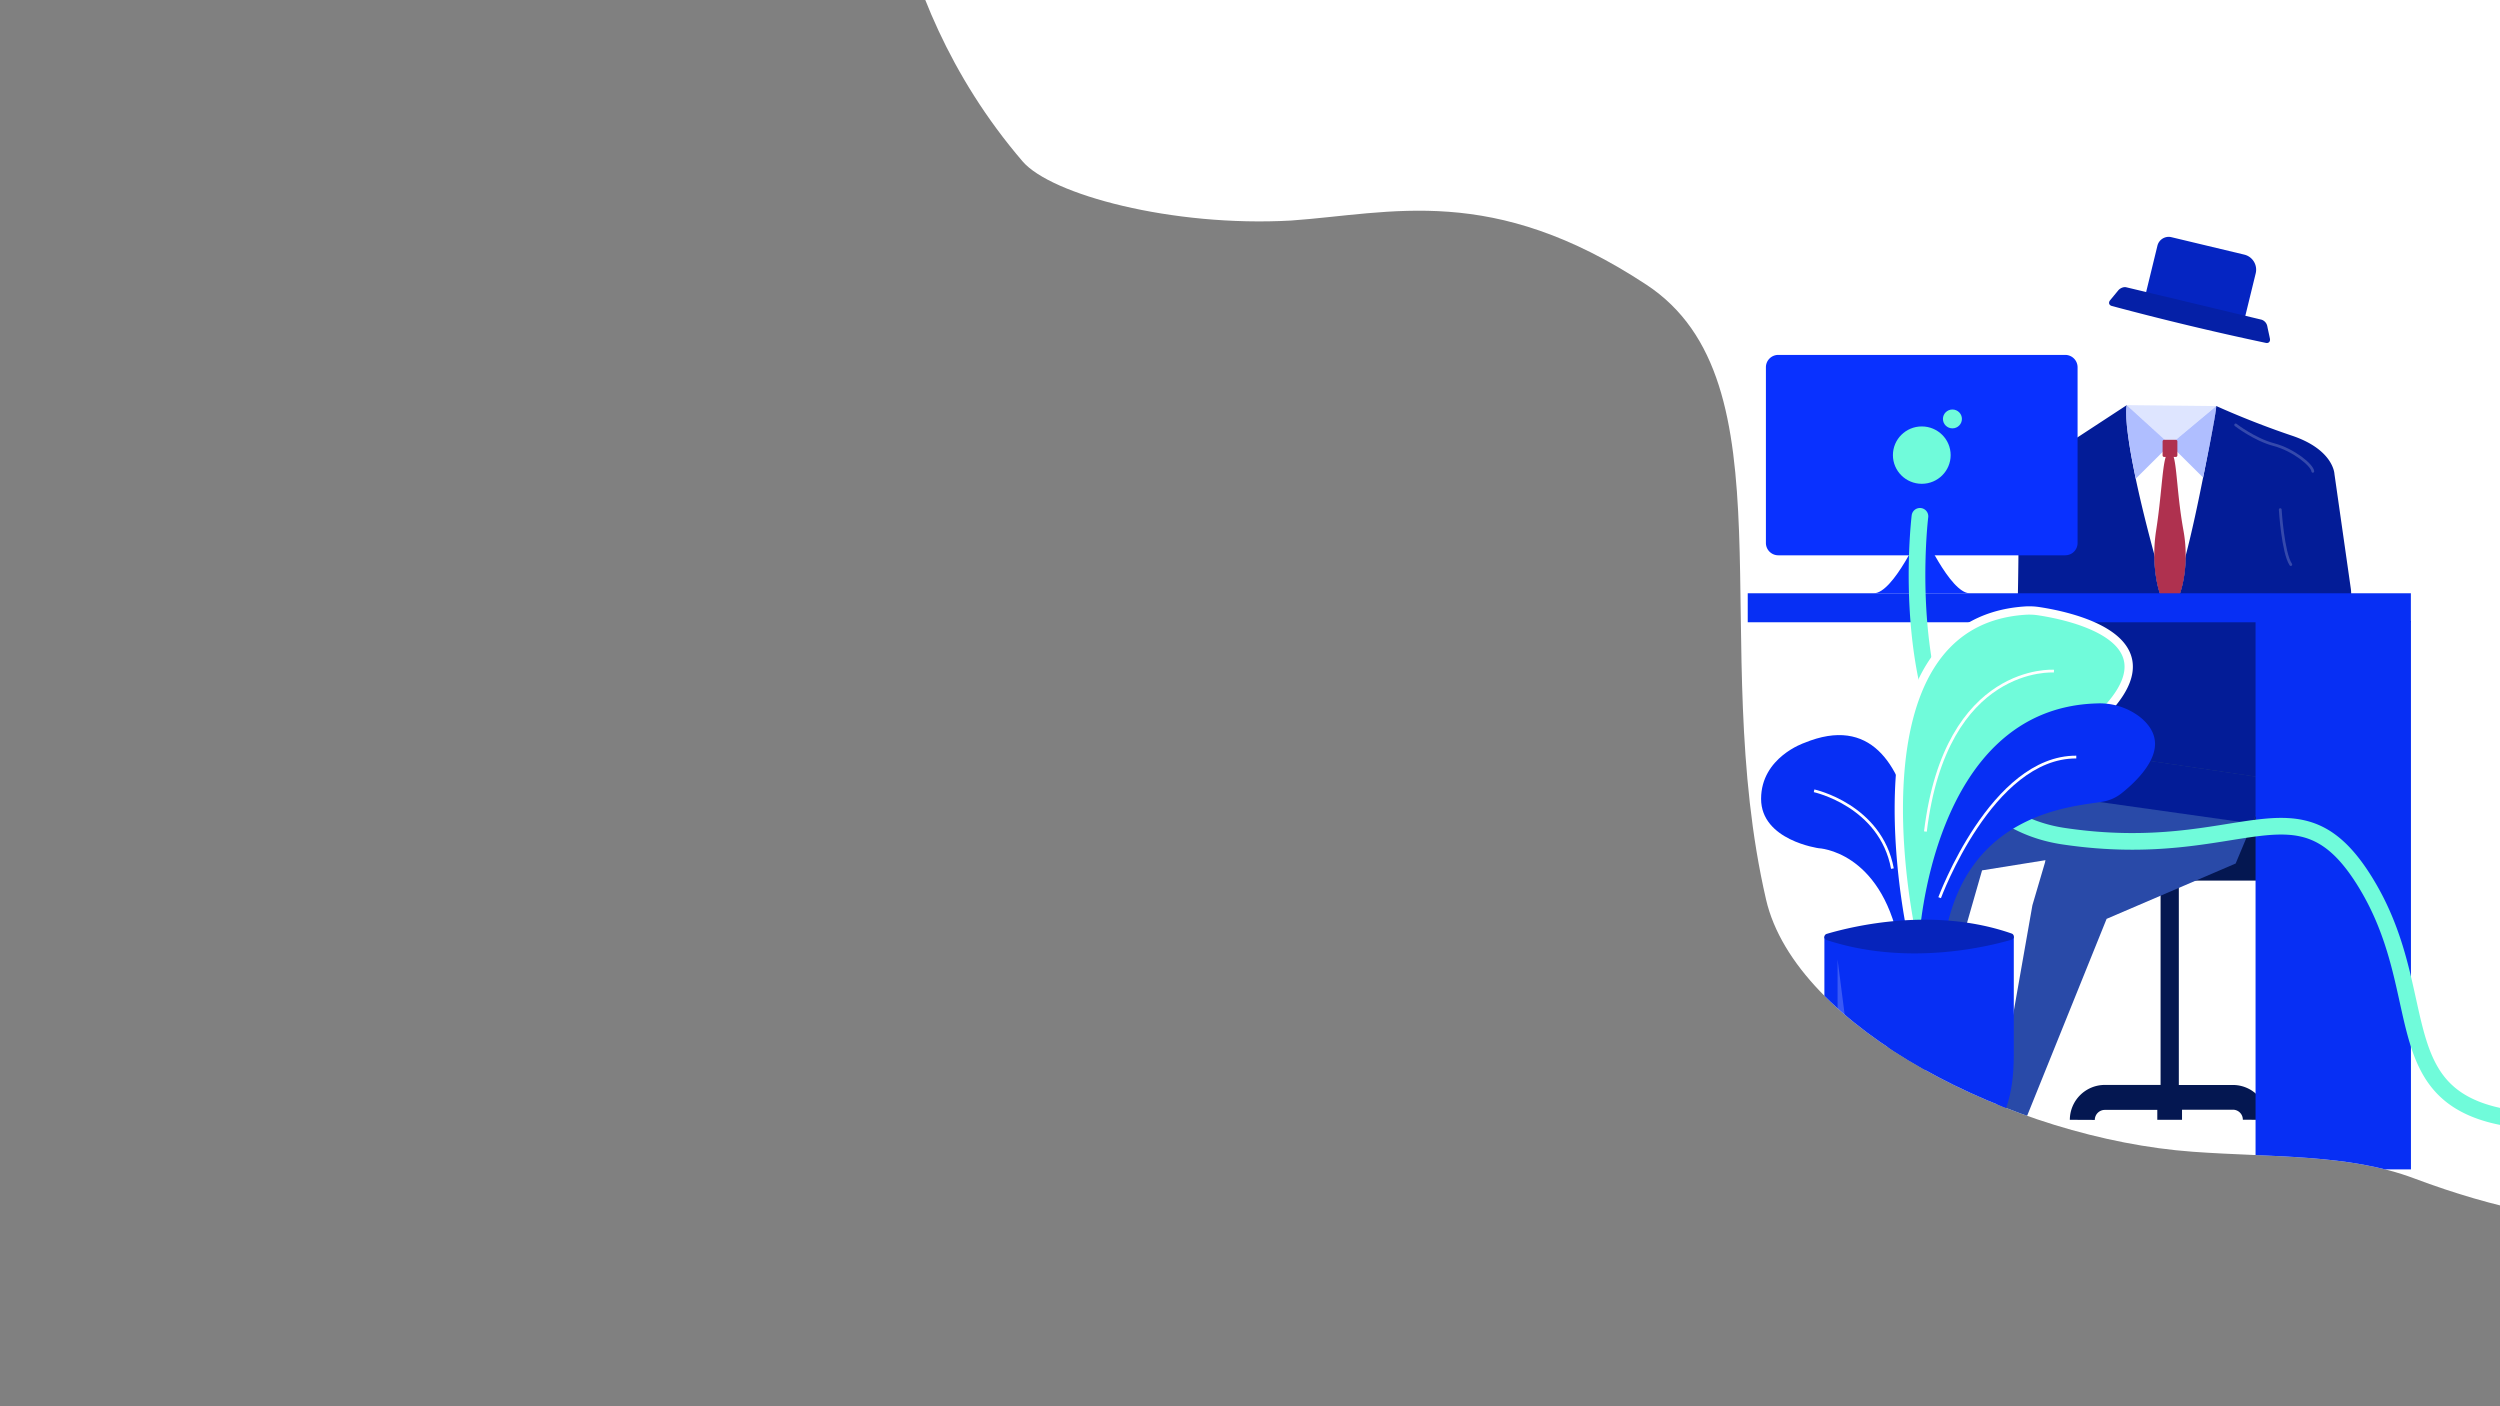 <svg id="Layer2" xmlns="http://www.w3.org/2000/svg" xmlns:xlink="http://www.w3.org/1999/xlink" viewBox="0 0 1920 1080"><rect x="0" y="0" width="1920" height="1080" fill="#808080" stroke="none"/><defs><style>.cls-1,.cls-11,.cls-12,.cls-17,.cls-19,.cls-5,.cls-6{fill:none;}.cls-2,.cls-20{fill:#fff;}.cls-3{clip-path:url(#clip-path);}.cls-4{fill:#041751;}.cls-5,.cls-6{stroke:#041751;}.cls-11,.cls-12,.cls-17,.cls-18,.cls-19,.cls-5,.cls-6{stroke-miterlimit:10;}.cls-5{stroke-width:19.18px;}.cls-6{stroke-width:18.99px;}.cls-7{fill:#031c97;}.cls-8{fill:#dee5ff;}.cls-9{fill:#afbeff;}.cls-10{fill:#af314f;}.cls-11,.cls-12,.cls-18,.cls-19{stroke:#fff;}.cls-11,.cls-12,.cls-17{stroke-linecap:round;}.cls-11,.cls-12,.cls-19{stroke-width:2.13px;}.cls-11{opacity:0.2;}.cls-11,.cls-12,.cls-20{isolation:isolate;}.cls-12{opacity:0.2;}.cls-13{fill:#294aa8;}.cls-14{fill:#072ff4;}.cls-15{fill:#0931ff;}.cls-16,.cls-18{fill:#70fbda;}.cls-17{stroke:#70fbda;stroke-width:12.79px;}.cls-18{stroke-width:6.39px;}.cls-20{opacity:0.2;}.cls-21{fill:#0624bb;}.cls-22{fill:#0525c2;}.cls-23{fill:#0520a7;}</style><clipPath id="clip-path"><path class="cls-1" d="M678.5-161.8S671.73-8.43,785.4,124c21.83,25.43,114.7,50.48,206.09,45.38,77.28-5.46,154.19-28.95,272.94,49.27,113,74.44,46.1,273.69,91.9,472.19,22.72,98.48,189.59,183.73,327.9,193.72,61.84,4.47,119.64,1.55,169.86,20.45,127.59,48,209,36.25,342.71,34.79,394.9-4.3,477.7-211.6,477.7-211.6L2166.2-214.2Z"/></clipPath></defs><title>wave-bg</title><path class="cls-2" d="M678.5-161.8S671.73-8.43,785.4,124c21.83,25.43,114.7,50.48,206.09,45.38,77.28-5.46,154.19-28.95,272.94,49.27,113,74.44,46.1,273.69,91.9,472.19,22.72,98.48,189.59,183.73,327.9,193.72,61.84,4.47,119.64,1.55,169.86,20.45,127.59,48,209,36.25,342.71,34.79,394.9-4.3,477.7-211.6,477.7-211.6L2166.2-214.2Z"/><g class="cls-3"><g id="Group_98" data-name="Group 98"><g id="Group_63" data-name="Group 63"><g id="Group_57" data-name="Group 57"><path id="Path_95" data-name="Path 95" class="cls-4" d="M1754.07,663.17H1599.28V476.05a16,16,0,0,1,16-15.9h122.85a16,16,0,0,1,16,15.9h0V663.17Z"/><rect id="Rectangle_120" data-name="Rectangle 120" class="cls-4" x="1659.32" y="676.3" width="14.02" height="166.51"/><path id="Path_96" data-name="Path 96" class="cls-5" d="M1666.3,842.81h-49.72a17.31,17.31,0,0,0-17.36,17.24h0"/><path id="Path_97" data-name="Path 97" class="cls-6" d="M1732,860h0a17.12,17.12,0,0,0-17-17.24H1666.3V860"/><rect id="Rectangle_121" data-name="Rectangle 121" class="cls-4" x="1571.12" y="660.59" width="190.87" height="15.71"/></g><path id="Path_98" data-name="Path 98" class="cls-7" d="M1805.47,459.11l-13.41,90.19-223.91,9.57-15.94-39.09-3.09-6.69v-29.2s1.8-65.64.81-93.8,12.29-32.4,12.29-32.4l71.16-46.56c-2.29,10.12,3.83,41.78,6.11,52.7.06.37.13.73.19,1,.37,1.72.55,2.76.55,2.76,4.2,19.94,9.58,41,14.27,58.29.06,23.86,7.23,41.41,11.86,41.41s12.11-17.12,12.23-40.43c4.76-18.16,9.45-40.25,13.4-60.19h0s10.69-52.39,10-54.91c0,0,26,12,58.19,22.82s32.67,29.45,32.67,29.45l12.6,88.23A25,25,0,0,1,1805.47,459.11Z"/><path id="Path_99" data-name="Path 99" class="cls-7" d="M1639.49,363.83c-2.22-10.92-8.4-42.58-6.11-52.7C1632.27,322.84,1635.11,342.48,1639.49,363.83Z"/><path id="Path_100" data-name="Path 100" class="cls-7" d="M1665.19,463.28c4.14-4.85,8.83-18.77,13.4-36.38-.06,23.31-7.65,40.43-12.23,40.43s-11.79-17.55-11.86-41.41C1660.37,447.57,1665.19,463.28,1665.19,463.28Z"/><path id="Path_101" data-name="Path 101" class="cls-7" d="M1692,366.77h0c5.87-29.88,10-54.91,10-54.91C1702.75,314.38,1692,366.77,1692,366.77Z"/><path id="Path_102" data-name="Path 102" class="cls-8" d="M1633.38,311.13l68.62.73-35.45,29.64Z"/><path id="Path_103" data-name="Path 103" class="cls-9" d="M1692,366.77h0l-19.77-19.63-5.68-5.64,4.14-3.44L1702,311.92C1702.75,314.38,1692,366.77,1692,366.77Z"/><path id="Path_104" data-name="Path 104" class="cls-9" d="M1666.55,341.5l-5.68,5.64-20.63,20.49s-.25-1-.56-2.76c-.06-.37-.12-.67-.19-1-2.22-10.92-8.4-42.58-6.11-52.7l29.34,26.75Z"/><path id="Path_105" data-name="Path 105" class="cls-10" d="M1671,350.94h-8.9a1.23,1.23,0,0,1-1.23-1.22V339a1.23,1.23,0,0,1,1.23-1.22h8.9a1.23,1.23,0,0,1,1.23,1.22v10.68A1.23,1.23,0,0,1,1671,350.94Z"/><path id="Path_106" data-name="Path 106" class="cls-10" d="M1678.59,427c-.06,23.31-7.65,40.43-12.23,40.43s-11.79-17.55-11.86-41.41a118.15,118.15,0,0,1,1.43-18.78c4-25.76,4.63-47.48,7.28-56.13.81-2.64,1.86-4.05,3.15-4.05s2.29,1.47,3.09,4.11c2.47,8.71,2.78,30.49,7.42,56.14A104.84,104.84,0,0,1,1678.59,427Z"/><path id="Path_107" data-name="Path 107" class="cls-11" d="M1717,326.34s14.46,11.23,29.41,15.16,29.4,15.7,29.83,20.49"/><path id="Path_108" data-name="Path 108" class="cls-12" d="M1751.23,391.38s2,33,8.1,42.21"/><path id="Path_109" data-name="Path 109" class="cls-7" d="M1799,527.88l-21.37,75.22L1569.7,572.3l-20.57-61.41Z"/><path id="Path_110" data-name="Path 110" class="cls-13" d="M1572.29,610.28c-2.66,2.15-106.18,23.62-106.18,23.62l-20.2,208.91h26.31l50-174.37,48.86-7.85-10.2,34.66-29,164.73h23.72l62.27-154.3L1717,663.17l27.12-65-174.5-25.89Z"/><path id="Path_111" data-name="Path 111" class="cls-7" d="M1572.29,610.28l157.51,22.21,14.33-34.36L1569.7,572.3Z"/><g id="Group_58" data-name="Group 58"><rect id="Rectangle_122" data-name="Rectangle 122" class="cls-14" x="1342.26" y="455.61" width="509.29" height="22.27"/><rect id="Rectangle_123" data-name="Rectangle 123" class="cls-14" x="1732.27" y="476.9" width="119.34" height="421.18"/></g><g id="Group_59" data-name="Group 59"><path id="Path_112" data-name="Path 112" class="cls-15" d="M1586.06,426.47H1365.73a9.48,9.48,0,0,1-9.51-9.45v-135a9.48,9.48,0,0,1,9.51-9.45h220.33a9.48,9.48,0,0,1,9.52,9.45V417a9.41,9.41,0,0,1-9.37,9.45Z"/><ellipse id="Ellipse_16" data-name="Ellipse 16" class="cls-16" cx="1475.93" cy="349.53" rx="22.17" ry="22.03"/><ellipse id="Ellipse_17" data-name="Ellipse 17" class="cls-16" cx="1499.46" cy="321.74" rx="7.29" ry="7.24"/><path id="Path_113" data-name="Path 113" class="cls-15" d="M1475.93,406.9s21.68,48.71,36.81,48.71h-36.81Z"/><path id="Path_114" data-name="Path 114" class="cls-15" d="M1475.93,406.9s-21.68,48.71-36.81,48.71h36.81Z"/><path id="Path_115" data-name="Path 115" class="cls-17" d="M1474.52,396.53S1446.93,621.67,1585,642.21s179.91-49.45,232,36c49.3,80.8,17.5,157.21,97.11,177.82a146.5,146.5,0,0,0,14.53,2.92"/></g><g id="Group_61" data-name="Group 61"><path id="Path_120" data-name="Path 120" class="cls-14" d="M1473.89,883.73h0c-40.15,0-72.76-17.12-72.76-73.87V719.3h145.46v90.62C1546.59,878.27,1514,883.73,1473.89,883.73Z"/><path id="Path_121" data-name="Path 121" class="cls-14" d="M1473.89,722.06s13.9-193.56-88.14-151.54c0,0-33.23,11.11-33.23,43s44.28,37.92,44.28,37.92,47,1.89,61.52,71.9Z"/><path id="Path_122" data-name="Path 122" class="cls-18" d="M1468.64,719.67s-54.6-241.73,87-250.75a48.93,48.93,0,0,1,9.45.37c20.82,3.07,102,18.71,55.72,72.52-52.88,61.48-109.27-2.76-141.27,177.37Z"/><path id="Path_123" data-name="Path 123" class="cls-14" d="M1473.89,722.06s9-178.47,136.76-181.84a50.71,50.71,0,0,1,32.67,10.3c6.3,5,11.74,11.84,11.74,20.86,0,15.22-16.24,30.37-25.88,38a31.71,31.71,0,0,1-13.41,6.13c-19.7,3.93-106.36,5.89-122.36,106Z"/><path id="Path_124" data-name="Path 124" class="cls-19" d="M1489.64,689.42s40-108.28,104.95-108"/><path id="Path_125" data-name="Path 125" class="cls-19" d="M1577.42,515.43s-83-6-98.71,123.19"/><path id="Path_126" data-name="Path 126" class="cls-19" d="M1393.22,607.33s51.15,11.17,60.16,59.76"/><path id="Path_127" data-name="Path 127" class="cls-20" d="M1411.26,736.91v76.26s-.68,23.56,13.41,27.79Z"/><g id="Group_60" data-name="Group 60"><path id="Path_128" data-name="Path 128" class="cls-21" d="M1402.92,717.22c20.57-6.08,82.65-21,142.07-.25a2.49,2.49,0,0,1-.13,4.73c-20.13,5.89-81.28,20.24-142,.24a2.46,2.46,0,0,1,.06-4.72Z"/></g></g><path id="Path_129" data-name="Path 129" class="cls-22" d="M1722.45,250.57l-76.16-18.28,10.62-43.62a8.93,8.93,0,0,1,10.75-6.51l55.9,13.38a11.89,11.89,0,0,1,8.83,14.35Z"/><g id="Group_62" data-name="Group 62"><path id="Path_130" data-name="Path 130" class="cls-23" d="M1740.12,263.33q-59.49-12.6-118.23-28.34c-2.22-.62-2.78-2.58-1.3-4.42,2.47-3,3.71-4.48,6.18-7.49,1.48-1.84,4.2-2.94,6.18-2.45q52,12.42,104,24.91a6.63,6.63,0,0,1,4.33,5c.74,3.74,1.24,5.64,2,9.45C1743.76,262.35,1742.34,263.82,1740.12,263.33Z"/></g></g></g></g></svg>